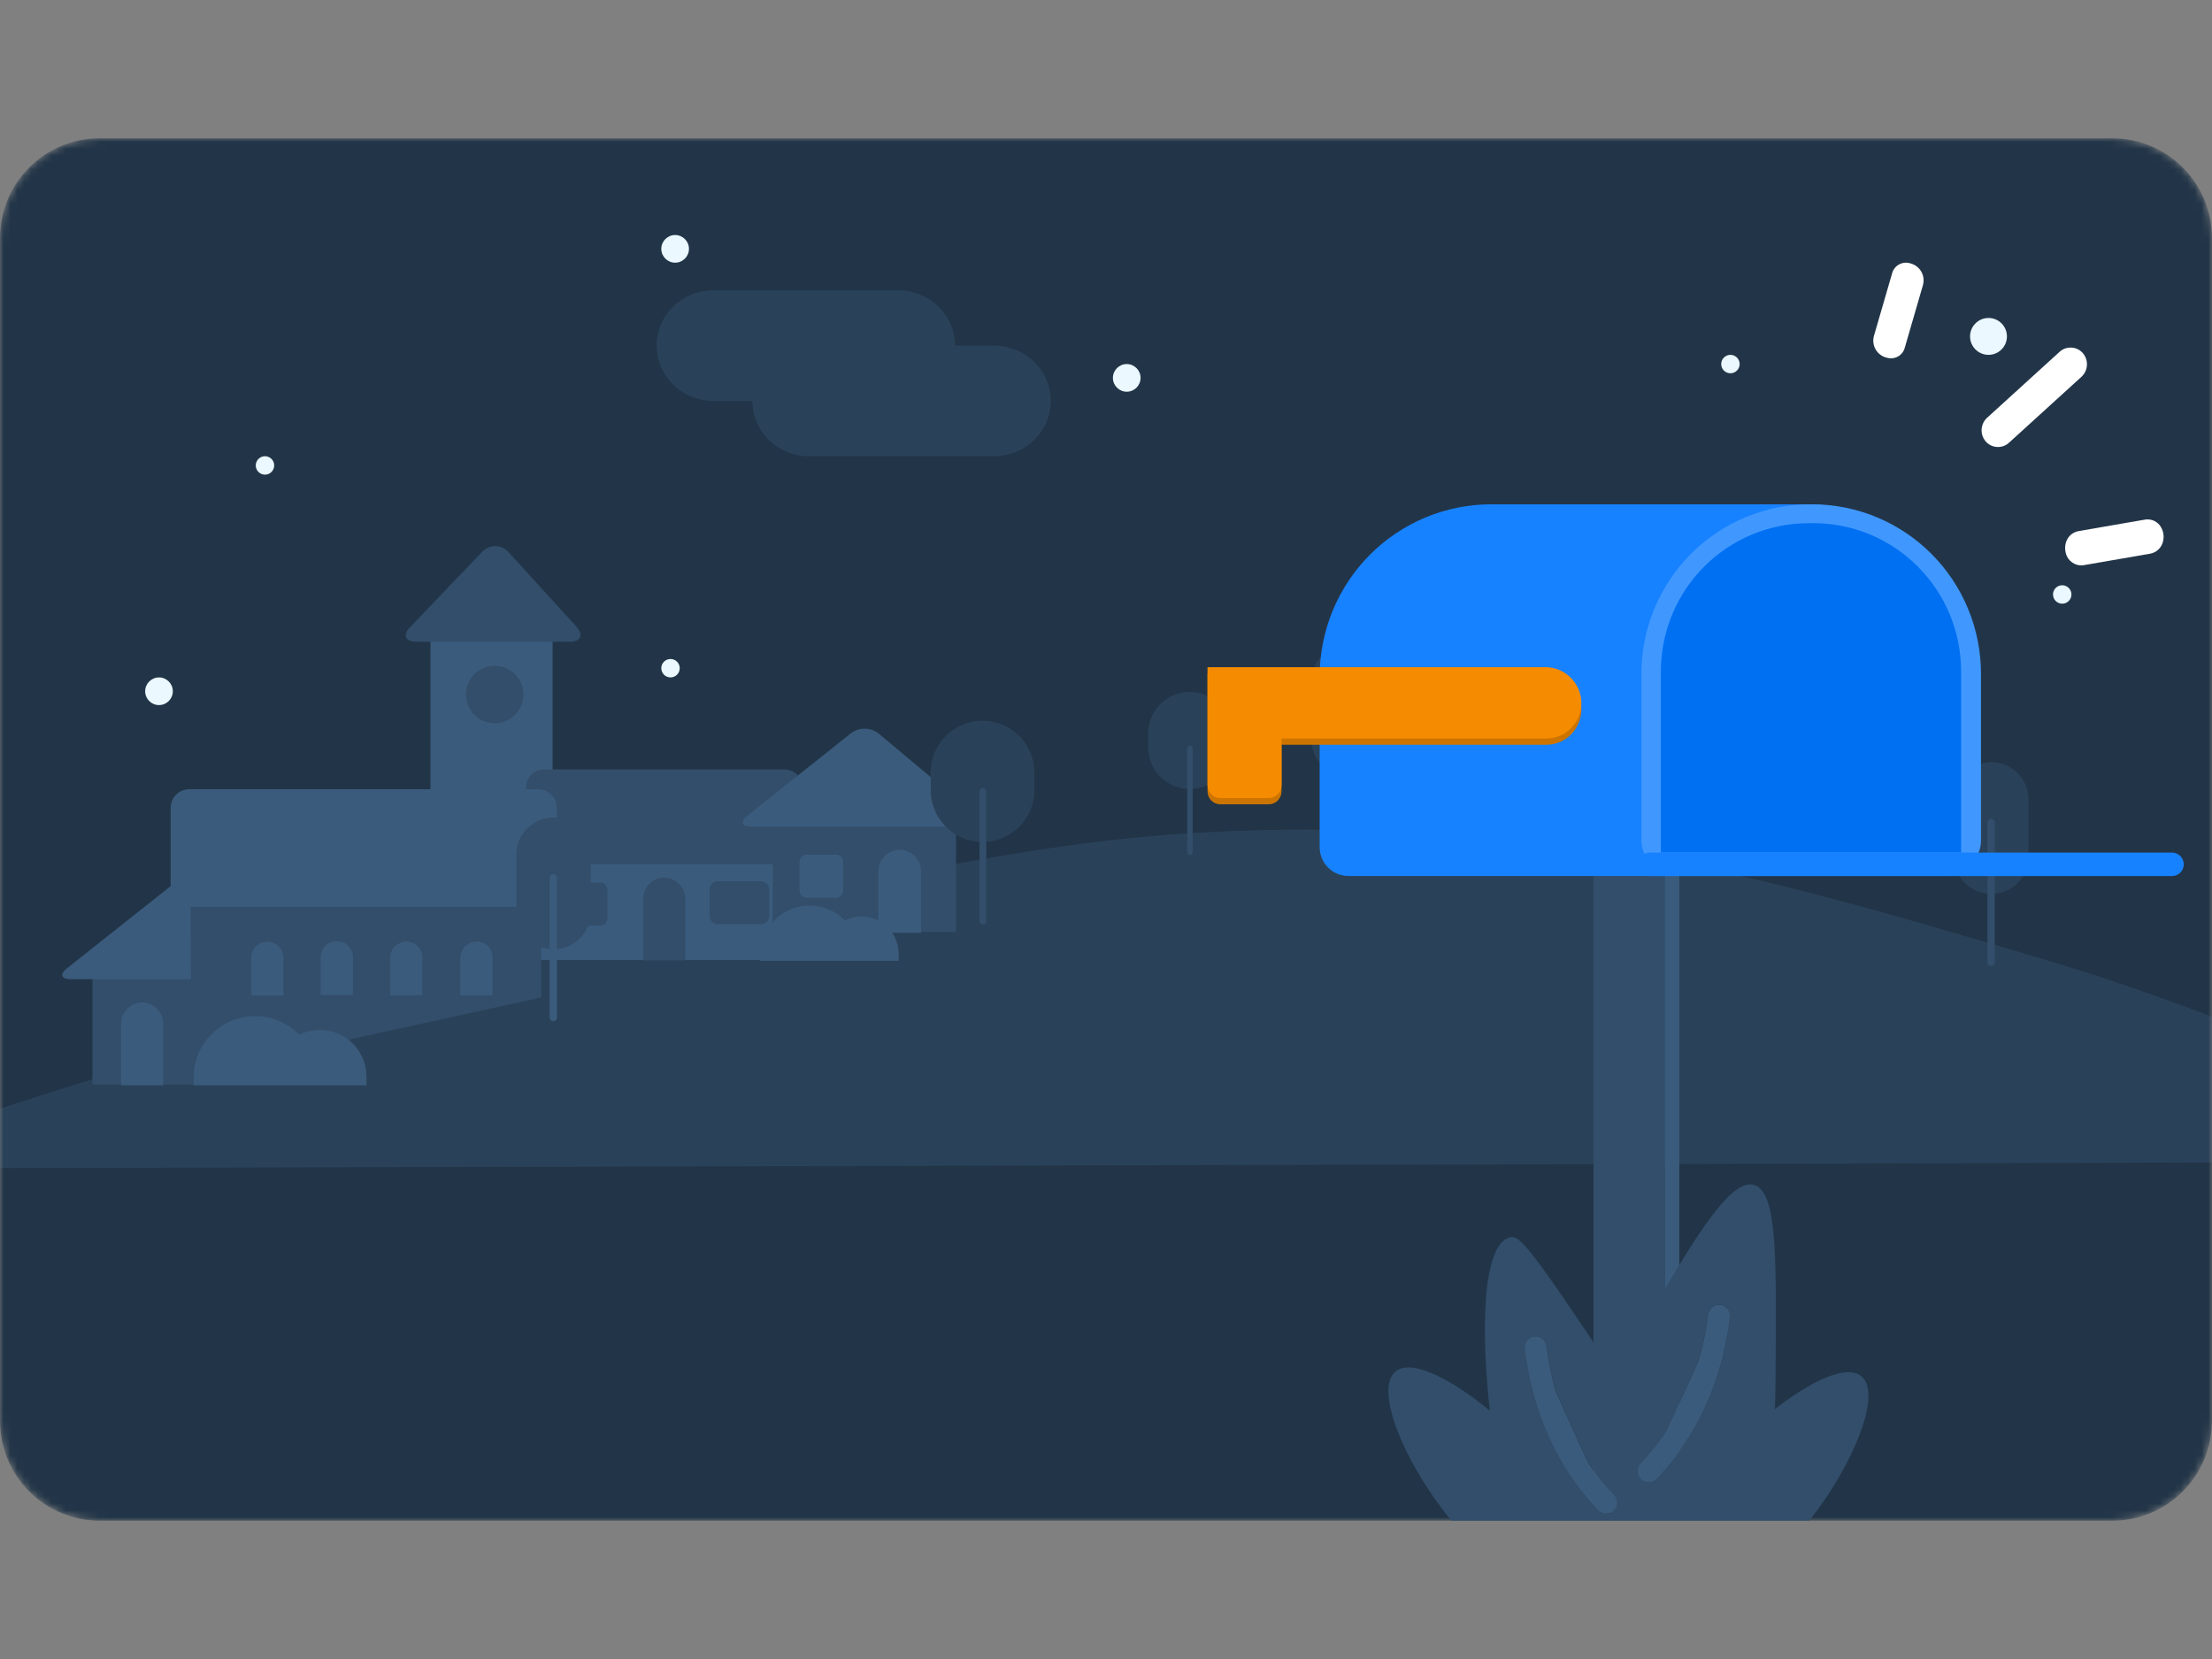 <svg width="320" height="240" viewBox="0 0 320 240" fill="none" xmlns="http://www.w3.org/2000/svg">
<rect x="0" y="0" width="320" height="240" fill="#808080" stroke="none"/>
<mask id="mask0_2810_46765" style="mask-type:alpha" maskUnits="userSpaceOnUse" x="0" y="20" width="320" height="200">
<path d="M305.547 20H14.453C12.556 19.998 10.677 20.37 8.923 21.095C7.17 21.82 5.576 22.884 4.234 24.225C2.892 25.566 1.827 27.158 1.1 28.911C0.374 30.664 -8.08861e-07 32.543 0 34.44V205.547C0 209.38 1.523 213.056 4.233 215.767C6.944 218.477 10.62 220 14.453 220H305.547C309.38 220 313.056 218.477 315.767 215.767C318.477 213.056 320 209.38 320 205.547V34.44C320 32.543 319.626 30.664 318.9 28.911C318.173 27.158 317.108 25.566 315.766 24.225C314.424 22.884 312.83 21.82 311.077 21.095C309.323 20.37 307.444 19.998 305.547 20Z" fill="#EBF8FF"/>
</mask>
<g mask="url(#mask0_2810_46765)">
<path d="M305.547 20H14.453C12.556 19.998 10.677 20.37 8.923 21.095C7.17 21.82 5.576 22.884 4.234 24.225C2.892 25.566 1.827 27.158 1.1 28.911C0.374 30.664 -8.08861e-07 32.543 0 34.44V205.547C0 209.38 1.523 213.056 4.233 215.767C6.944 218.477 10.62 220 14.453 220H305.547C309.38 220 313.056 218.477 315.767 215.767C318.477 213.056 320 209.38 320 205.547V34.44C320 32.543 319.626 30.664 318.9 28.911C318.173 27.158 317.108 25.566 315.766 24.225C314.424 22.884 312.83 21.82 311.077 21.095C309.323 20.37 307.444 19.998 305.547 20Z" fill="#223548"/>
<path d="M-23 168.04C-23 168.04 59.321 139.477 114 129.54C141.714 124.503 157.335 120.45 185.5 120.04C229.474 119.399 254.347 126.499 296.5 139.04C326.25 147.891 370.5 168.04 370.5 168.04L-21 169.04L-23 168.04Z" fill="#2A4259"/>
</g>
<ellipse cx="287.667" cy="48.667" rx="2.667" ry="2.667" fill="#EBF8FF"/>
<circle cx="163" cy="54.667" r="2" fill="#EBF8FF"/>
<ellipse cx="97" cy="96.667" rx="1.333" ry="1.333" fill="#EBF8FF"/>
<ellipse cx="250.333" cy="52.667" rx="1.333" ry="1.333" fill="#EBF8FF"/>
<ellipse cx="298.333" cy="86" rx="1.333" ry="1.333" fill="#EBF8FF"/>
<ellipse cx="38.333" cy="67.333" rx="1.333" ry="1.333" fill="#EBF8FF"/>
<ellipse cx="97.667" cy="36" rx="2" ry="2" fill="#EBF8FF"/>
<circle cx="23" cy="100" r="2" fill="#EBF8FF"/>
<path d="M79.942 92.251H62.28V138.837H79.942V92.251Z" fill="#3B5B7C"/>
<path d="M83.412 90.683C84.451 91.867 84.046 92.832 82.446 92.832H60.213C58.654 92.832 58.208 91.898 59.309 90.755L69.698 79.883C69.951 79.604 70.259 79.381 70.602 79.228C70.93 79.083 71.283 79.005 71.641 79C71.999 79.007 72.352 79.085 72.68 79.228C73.019 79.384 73.323 79.607 73.574 79.883L83.412 90.683Z" fill="#324E6B"/>
<path d="M71.558 104.63C72.38 104.63 73.183 104.386 73.867 103.929C74.55 103.473 75.083 102.824 75.397 102.065C75.712 101.306 75.794 100.471 75.634 99.665C75.474 98.859 75.078 98.119 74.497 97.538C73.915 96.957 73.175 96.562 72.369 96.402C71.563 96.241 70.727 96.324 69.968 96.638C69.208 96.952 68.559 97.485 68.103 98.168C67.646 98.851 67.402 99.654 67.402 100.476C67.402 101.577 67.84 102.634 68.62 103.413C69.399 104.192 70.456 104.63 71.558 104.63Z" fill="#324E6B"/>
<path d="M114.892 120.913H77.698V138.868H114.892V120.913Z" fill="#3B5B7C"/>
<path d="M96.025 126.957C96.847 126.958 97.634 127.282 98.218 127.86C98.509 128.148 98.74 128.491 98.899 128.869C99.058 129.247 99.14 129.652 99.142 130.062V138.941H93.033V130.062C93.034 129.256 93.347 128.482 93.906 127.902C94.46 127.319 95.222 126.98 96.025 126.957Z" fill="#324E6B"/>
<path d="M86.83 127.663H82.675C82.399 127.663 82.135 127.772 81.94 127.967C81.745 128.162 81.636 128.426 81.636 128.701V132.855C81.636 133.131 81.745 133.395 81.94 133.589C82.135 133.784 82.399 133.894 82.675 133.894H86.83C87.106 133.894 87.37 133.784 87.565 133.589C87.76 133.395 87.869 133.131 87.869 132.855V128.701C87.869 128.426 87.76 128.162 87.565 127.967C87.37 127.772 87.106 127.663 86.83 127.663Z" fill="#324E6B"/>
<path d="M110.082 127.497H103.848C103.691 127.495 103.535 127.525 103.389 127.585C103.244 127.644 103.111 127.732 103 127.844C102.889 127.955 102.801 128.087 102.741 128.232C102.682 128.378 102.652 128.534 102.653 128.691V132.502C102.652 132.659 102.682 132.815 102.741 132.961C102.801 133.106 102.889 133.239 103 133.35C103.111 133.461 103.244 133.549 103.389 133.608C103.535 133.668 103.691 133.698 103.848 133.697H110.082C110.399 133.697 110.703 133.571 110.927 133.347C111.151 133.123 111.277 132.819 111.277 132.502V128.691C111.277 128.374 111.151 128.071 110.927 127.847C110.703 127.623 110.399 127.497 110.082 127.497Z" fill="#324E6B"/>
<path d="M113.479 111.307H78.716C78.015 111.31 77.344 111.59 76.849 112.086C76.355 112.583 76.077 113.254 76.077 113.955V122.367C76.077 123.067 76.355 123.739 76.849 124.235C77.344 124.732 78.015 125.012 78.716 125.015H113.479C113.826 125.015 114.17 124.946 114.491 124.813C114.812 124.68 115.103 124.485 115.349 124.239C115.594 123.992 115.788 123.7 115.92 123.379C116.052 123.058 116.119 122.714 116.118 122.367V113.955C116.119 113.608 116.052 113.264 115.92 112.942C115.788 112.621 115.594 112.329 115.349 112.083C115.103 111.837 114.812 111.642 114.491 111.509C114.17 111.375 113.826 111.307 113.479 111.307Z" fill="#324E6B"/>
<path d="M39.902 138.93H13.378V156.886H39.902V138.93Z" fill="#324E6B"/>
<path d="M42.915 140.094C44.006 140.976 43.736 141.651 42.343 141.651H10.24C8.838 141.651 8.588 140.935 9.679 140.094L24.702 128.182C25.27 127.751 25.963 127.518 26.676 127.518C27.389 127.518 28.082 127.751 28.65 128.182L42.915 140.094Z" fill="#3B5B7C"/>
<path d="M20.494 145.006C21.321 145.006 22.113 145.334 22.698 145.918C23.282 146.502 23.611 147.295 23.611 148.121V157H17.502V148.121C17.502 147.295 17.83 146.502 18.415 145.918C18.999 145.334 19.792 145.006 20.619 145.006H20.494Z" fill="#3B5B7C"/>
<path d="M138.31 116.853H111.786V134.808H138.31V116.853Z" fill="#324E6B"/>
<path d="M141.354 118.026C142.393 118.909 142.164 119.573 140.772 119.573H108.627C107.245 119.573 107.079 118.877 108.087 118.026L123.11 106.073C123.679 105.649 124.369 105.42 125.079 105.42C125.788 105.42 126.479 105.649 127.048 106.073L141.354 118.026Z" fill="#3B5B7C"/>
<path d="M130.123 122.927C130.949 122.927 131.742 123.256 132.327 123.84C132.911 124.424 133.24 125.217 133.24 126.043V134.932H127.068V126.043C127.072 125.226 127.396 124.442 127.972 123.862C128.54 123.283 129.312 122.947 130.123 122.927Z" fill="#3B5B7C"/>
<path d="M120.929 123.644H116.711C116.435 123.644 116.171 123.753 115.976 123.948C115.781 124.143 115.672 124.407 115.672 124.683V128.836C115.672 129.112 115.781 129.376 115.976 129.571C116.171 129.765 116.435 129.875 116.711 129.875H120.929C121.204 129.875 121.469 129.765 121.664 129.571C121.858 129.376 121.968 129.112 121.968 128.836V124.683C121.968 124.407 121.858 124.143 121.664 123.948C121.469 123.753 121.204 123.644 120.929 123.644Z" fill="#3B5B7C"/>
<path d="M78.301 144.289L27.705 155.39L27.528 124.371H78.301V144.289Z" fill="#324E6B"/>
<path d="M77.843 114.173H27.393C27.038 114.172 26.686 114.241 26.357 114.376C26.029 114.511 25.731 114.71 25.48 114.961C25.228 115.212 25.029 115.51 24.894 115.838C24.759 116.166 24.69 116.518 24.691 116.873V128.494C24.691 129.21 24.976 129.897 25.483 130.403C25.989 130.909 26.676 131.194 27.393 131.194H77.843C78.561 131.194 79.249 130.91 79.757 130.404C80.265 129.897 80.552 129.211 80.555 128.494V116.873C80.555 116.518 80.485 116.166 80.348 115.838C80.212 115.509 80.012 115.211 79.76 114.96C79.508 114.709 79.209 114.511 78.88 114.376C78.551 114.241 78.199 114.172 77.843 114.173Z" fill="#3B5B7C"/>
<path d="M38.676 136.23C38.979 136.228 39.28 136.287 39.56 136.403C39.84 136.519 40.094 136.69 40.307 136.905C40.523 137.119 40.695 137.372 40.813 137.652C40.93 137.932 40.992 138.232 40.993 138.536V144.008H36.328V138.567C36.329 138.26 36.393 137.956 36.515 137.674C36.625 137.391 36.795 137.136 37.014 136.926C37.232 136.71 37.492 136.539 37.778 136.425C38.063 136.311 38.369 136.255 38.676 136.261V136.23Z" fill="#3B5B7C"/>
<path d="M48.743 136.147C49.047 136.148 49.347 136.208 49.627 136.324C49.908 136.437 50.162 136.606 50.375 136.822C50.593 137.039 50.766 137.297 50.884 137.581C50.999 137.861 51.059 138.16 51.06 138.463V143.926H46.395V138.463C46.395 138.156 46.458 137.851 46.583 137.57C46.697 137.287 46.866 137.029 47.081 136.812C47.3 136.596 47.559 136.425 47.845 136.311C48.13 136.197 48.436 136.141 48.743 136.147Z" fill="#3B5B7C"/>
<path d="M58.78 136.21C59.393 136.212 59.981 136.457 60.415 136.891C60.849 137.325 61.094 137.912 61.096 138.526V143.988H56.432V138.567C56.431 138.26 56.494 137.955 56.619 137.674C56.733 137.391 56.902 137.133 57.117 136.916C57.341 136.704 57.602 136.535 57.886 136.417C58.168 136.291 58.471 136.221 58.78 136.21Z" fill="#3B5B7C"/>
<path d="M68.94 136.21C69.245 136.208 69.547 136.267 69.828 136.383C70.11 136.499 70.366 136.67 70.582 136.885C70.797 137.1 70.968 137.356 71.083 137.638C71.199 137.919 71.258 138.221 71.257 138.526V143.988H66.603V138.567C66.602 138.26 66.665 137.955 66.79 137.674C66.9 137.391 67.066 137.133 67.278 136.916C67.501 136.704 67.762 136.535 68.047 136.417C68.329 136.292 68.632 136.222 68.94 136.21Z" fill="#3B5B7C"/>
<path fill-rule="evenodd" clip-rule="evenodd" d="M36.912 147C31.99 147 28 150.99 28 155.912V157H39.574H45.824H53V155.713C53 152.005 49.995 149 46.287 149C45.214 149 44.201 149.252 43.301 149.699C41.682 148.034 39.418 147 36.912 147Z" fill="#3B5B7C"/>
<path fill-rule="evenodd" clip-rule="evenodd" d="M117.13 131C113.192 131 110 134.192 110 138.13V139H119.259H124.259H130V137.97C130 135.004 127.596 132.6 124.63 132.6C123.772 132.6 122.96 132.801 122.241 133.159C120.946 131.827 119.134 131 117.13 131Z" fill="#3B5B7C"/>
<path d="M143.757 50H117.086C116.003 50 114.931 50.207 113.931 50.609C112.931 51.011 112.023 51.6 111.257 52.343C110.492 53.086 109.884 53.968 109.47 54.938C109.056 55.909 108.843 56.949 108.843 58C108.843 59.051 109.056 60.091 109.47 61.062C109.884 62.032 110.492 62.914 111.257 63.657C112.023 64.4 112.931 64.989 113.931 65.391C114.931 65.793 116.003 66 117.086 66H143.757C145.943 66 148.04 65.157 149.586 63.657C151.131 62.157 152 60.122 152 58C152 55.878 151.131 53.843 149.586 52.343C148.04 50.843 145.943 50 143.757 50Z" fill="#2A4259"/>
<path d="M129.914 42H103.243C102.161 42 101.089 42.207 100.089 42.609C99.088 43.011 98.18 43.6 97.414 44.343C96.649 45.086 96.042 45.968 95.627 46.938C95.213 47.909 95 48.949 95 50C95 51.051 95.213 52.091 95.627 53.062C96.042 54.032 96.649 54.914 97.414 55.657C98.18 56.4 99.088 56.989 100.089 57.391C101.089 57.793 102.161 58 103.243 58H129.914C132.1 58 134.197 57.157 135.743 55.657C137.289 54.157 138.157 52.122 138.157 50C138.157 47.878 137.289 45.843 135.743 44.343C134.197 42.843 132.1 42 129.914 42Z" fill="#2A4259"/>
<path d="M80.079 118.271C77.107 118.271 74.697 120.681 74.697 123.65V131.942C74.697 134.915 77.107 137.322 80.076 137.322C83.049 137.322 85.455 134.912 85.455 131.942V123.65C85.458 120.681 83.049 118.271 80.079 118.271Z" fill="#324E6B"/>
<path d="M80.571 126.991C80.571 126.699 80.335 126.463 80.044 126.463C79.752 126.463 79.517 126.699 79.517 126.991V147.202C79.517 147.493 79.752 147.729 80.044 147.729C80.335 147.729 80.571 147.493 80.571 147.202V126.991Z" fill="#3B5B7C"/>
<path d="M195.079 93.271C192.107 93.271 189.697 95.681 189.697 98.65V106.942C189.697 109.915 192.107 112.322 195.076 112.322C198.049 112.322 200.455 109.912 200.455 106.942V98.65C200.458 95.681 198.049 93.271 195.079 93.271Z" fill="#2A4259"/>
<path d="M195.571 101.991C195.571 101.699 195.336 101.463 195.044 101.463C194.752 101.463 194.517 101.699 194.517 101.991V122.202C194.517 122.493 194.752 122.729 195.044 122.729C195.336 122.729 195.571 122.493 195.571 122.202V101.991Z" fill="#324E6B"/>
<path d="M288.079 110.271C285.107 110.271 282.697 112.681 282.697 115.65V123.942C282.697 126.915 285.107 129.322 288.076 129.322C291.049 129.322 293.455 126.912 293.455 123.942V115.65C293.458 112.681 291.049 110.271 288.079 110.271Z" fill="#2A4259"/>
<path d="M288.571 118.991C288.571 118.699 288.336 118.463 288.044 118.463C287.752 118.463 287.517 118.699 287.517 118.991V139.202C287.517 139.493 287.752 139.729 288.044 139.729C288.336 139.729 288.571 139.493 288.571 139.202V118.991Z" fill="#324E6B"/>
<path d="M142.136 104.271C137.994 104.271 134.636 107.629 134.636 111.771V114.299C134.636 118.44 137.994 121.799 142.136 121.799C146.278 121.799 149.636 118.44 149.636 114.299V111.771C149.636 107.629 146.278 104.271 142.136 104.271Z" fill="#2A4259"/>
<path d="M142.675 114.499C142.675 114.228 142.457 114.01 142.186 114.01C141.915 114.01 141.697 114.228 141.697 114.499V133.24C141.697 133.511 141.915 133.729 142.186 133.729C142.457 133.729 142.675 133.511 142.675 133.24V114.499Z" fill="#324E6B"/>
<path d="M172.108 100.108C168.795 100.108 166.108 102.795 166.108 106.108V108.13C166.108 111.444 168.795 114.13 172.108 114.13C175.422 114.13 178.108 111.444 178.108 108.13V106.108C178.108 102.795 175.422 100.108 172.108 100.108Z" fill="#2A4259"/>
<path d="M172.539 108.291C172.539 108.074 172.365 107.899 172.148 107.899C171.931 107.899 171.757 108.074 171.757 108.291V123.284C171.757 123.5 171.931 123.675 172.148 123.675C172.365 123.675 172.539 123.5 172.539 123.284V108.291Z" fill="#324E6B"/>
<path d="M230.525 125.858V214.655C230.525 216.955 231.713 218.822 233.184 218.822H240.842V125.858H230.525Z" fill="#324E6B"/>
<path d="M240.842 125.858V218.822C241.398 218.822 241.931 218.601 242.324 218.206C242.717 217.812 242.938 217.277 242.938 216.719V125.858H240.842Z" fill="#3B5B7C"/>
<path d="M215.732 72.956H261.23C267.825 72.956 274.15 75.584 278.813 80.262C283.476 84.939 286.095 91.284 286.095 97.899V122.558C286.095 123.664 285.658 124.724 284.879 125.505C284.1 126.286 283.043 126.725 281.941 126.725H195.065C193.963 126.725 192.907 126.286 192.128 125.505C191.349 124.724 190.911 123.664 190.911 122.558V97.865C190.91 94.594 191.551 91.356 192.798 88.333C194.045 85.311 195.873 82.565 198.178 80.252C200.483 77.939 203.219 76.104 206.231 74.852C209.243 73.6 212.472 72.956 215.732 72.956Z" fill="#1782FF"/>
<path d="M261.9 72.956H262.144C268.625 72.956 274.84 75.538 279.422 80.135C284.005 84.732 286.579 90.967 286.579 97.468V121.652C286.579 122.202 286.471 122.747 286.261 123.256C286.051 123.764 285.743 124.226 285.355 124.615C284.967 125.005 284.507 125.313 284 125.524C283.493 125.735 282.95 125.843 282.401 125.843H241.638C241.09 125.843 240.546 125.735 240.039 125.524C239.532 125.313 239.072 125.005 238.684 124.615C238.296 124.226 237.988 123.764 237.778 123.256C237.568 122.747 237.46 122.202 237.46 121.652V97.468C237.46 90.967 240.034 84.732 244.617 80.135C249.199 75.538 255.414 72.956 261.895 72.956H261.9Z" fill="#4098FF"/>
<path d="M261.636 75.682H262.329C265.137 75.682 267.916 76.237 270.51 77.314C273.103 78.392 275.46 79.971 277.444 81.962C279.429 83.954 281.004 86.317 282.078 88.919C283.152 91.521 283.705 94.309 283.705 97.125V123.333H240.27V97.13C240.27 94.314 240.822 91.526 241.897 88.924C242.971 86.322 244.545 83.959 246.53 81.967C248.515 79.976 250.872 78.397 253.465 77.319C256.059 76.241 258.838 75.687 261.645 75.687L261.636 75.682Z" fill="#0070F3"/>
<path d="M314.221 123.338H238.663C237.729 123.338 236.972 124.097 236.972 125.034V125.039C236.972 125.976 237.729 126.735 238.663 126.735H314.221C315.155 126.735 315.912 125.976 315.912 125.039V125.034C315.912 124.097 315.155 123.338 314.221 123.338Z" fill="#1782FF"/>
<path d="M174.685 97.429V114.469C174.685 114.969 174.879 115.448 175.224 115.802C175.569 116.156 176.038 116.354 176.526 116.354H183.554C184.042 116.354 184.51 116.156 184.856 115.802C185.201 115.448 185.395 114.969 185.395 114.469V107.738H186.298H223.74C224.408 107.737 225.069 107.601 225.685 107.336C226.301 107.071 226.859 106.684 227.327 106.196C227.796 105.709 228.164 105.13 228.413 104.495C228.661 103.86 228.783 103.181 228.773 102.497C228.765 102.269 228.745 102.042 228.713 101.816C228.499 100.577 227.864 99.457 226.92 98.652C225.976 97.848 224.784 97.413 223.556 97.424H174.699L174.685 97.429Z" fill="#CC7400"/>
<path d="M174.685 96.527V113.567C174.685 114.067 174.879 114.547 175.224 114.9C175.569 115.254 176.038 115.453 176.526 115.453H183.554C184.042 115.453 184.51 115.254 184.856 114.9C185.201 114.547 185.395 114.067 185.395 113.567V106.836H186.298H223.74C224.408 106.836 225.069 106.699 225.685 106.435C226.301 106.17 226.859 105.782 227.327 105.295C227.796 104.807 228.164 104.229 228.413 103.594C228.661 102.959 228.783 102.279 228.773 101.595C228.765 101.367 228.745 101.14 228.713 100.914C228.499 99.676 227.864 98.555 226.92 97.751C225.976 96.947 224.784 96.511 223.556 96.522H174.699L174.685 96.527Z" fill="#F58B00"/>
<path d="M312.403 75.944C312.144 75.634 311.806 75.4 311.425 75.265C311.044 75.131 310.634 75.102 310.238 75.181L300.766 76.82C299.199 77.09 298.58 78.53 298.792 79.758C298.861 80.263 299.092 80.733 299.45 81.097C299.808 81.46 300.275 81.697 300.78 81.772C301.025 81.802 301.273 81.793 301.515 81.749L310.987 80.11C311.404 80.047 311.796 79.872 312.122 79.604C312.448 79.336 312.695 78.985 312.838 78.588C312.996 78.147 313.04 77.672 312.964 77.21C312.888 76.747 312.695 76.311 312.403 75.944Z" fill="white"/>
<path d="M276.4 38.111C276.126 38.018 275.836 37.983 275.548 38.008C275.26 38.033 274.981 38.118 274.727 38.258C274.474 38.397 274.253 38.588 274.077 38.817C273.902 39.047 273.776 39.311 273.708 39.592L271.098 48.584C271.005 48.908 270.978 49.247 271.018 49.581C271.057 49.915 271.163 50.239 271.329 50.531C271.495 50.824 271.718 51.081 271.984 51.287C272.25 51.493 272.555 51.644 272.88 51.731C273.013 51.771 273.15 51.799 273.287 51.817C273.796 51.888 274.312 51.766 274.735 51.476C275.158 51.185 275.457 50.747 275.572 50.247L278.179 41.258C278.272 40.934 278.3 40.596 278.261 40.261C278.222 39.927 278.116 39.604 277.95 39.311C277.785 39.018 277.562 38.761 277.296 38.555C277.03 38.349 276.725 38.198 276.4 38.111Z" fill="white"/>
<path d="M299.675 50.288C299.36 50.267 299.044 50.311 298.746 50.417C298.449 50.523 298.176 50.688 297.944 50.903L287.463 60.439C286.995 60.87 286.712 61.464 286.673 62.098C286.633 62.733 286.84 63.358 287.251 63.843C287.634 64.291 288.171 64.579 288.756 64.65C289.094 64.69 289.436 64.657 289.759 64.553C290.083 64.45 290.38 64.277 290.631 64.048L301.112 54.512C301.582 54.079 301.867 53.481 301.906 52.844C301.945 52.206 301.735 51.578 301.32 51.091C301.114 50.853 300.862 50.66 300.58 50.522C300.297 50.383 299.989 50.304 299.675 50.288Z" fill="white"/>
<path d="M269.261 199.076C267.093 197.335 261.879 199.837 256.765 203.863C256.853 201.384 256.871 198.55 256.888 195.233C256.959 181.398 257.006 172.367 253.754 171.417C250.128 170.354 244.557 179.999 236.098 194.655C235.231 196.166 234.417 197.571 233.65 198.916C220.932 179.657 219.731 178.665 218.419 179.001C214.447 180.046 214.219 192.382 215.531 204.093C210.071 199.548 204.237 196.52 201.911 198.385C198.683 200.976 203.282 211.872 209.954 219.977H261.762C268.089 211.955 272.365 201.59 269.261 199.076ZM233.462 218.554C233.312 218.699 233.135 218.813 232.941 218.89C232.747 218.966 232.54 219.002 232.332 218.997C232.124 218.992 231.919 218.946 231.729 218.861C231.539 218.776 231.368 218.653 231.225 218.501C230.263 217.49 229.357 216.426 228.512 215.314C224.218 209.659 221.565 202.865 220.622 195.127C220.571 194.707 220.688 194.283 220.948 193.95C221.207 193.617 221.587 193.401 222.004 193.35C222.421 193.299 222.841 193.418 223.172 193.679C223.503 193.94 223.717 194.323 223.767 194.743C224.042 196.994 224.494 199.218 225.121 201.395L229.684 211.465C230.112 212.12 230.557 212.758 231.025 213.378C231.802 214.396 232.633 215.372 233.515 216.299C233.8 216.609 233.951 217.019 233.935 217.441C233.92 217.862 233.739 218.26 233.433 218.548L233.462 218.554ZM242.361 210.727C241.517 211.843 240.612 212.909 239.648 213.921C239.505 214.072 239.333 214.193 239.142 214.277C238.952 214.361 238.747 214.407 238.539 214.411C238.331 214.416 238.125 214.379 237.931 214.303C237.737 214.226 237.561 214.113 237.411 213.968C237.261 213.823 237.14 213.65 237.057 213.458C236.973 213.266 236.928 213.06 236.924 212.85C236.919 212.641 236.956 212.433 237.031 212.237C237.107 212.042 237.22 211.864 237.364 211.713C238.245 210.786 239.074 209.811 239.848 208.791C240.322 208.172 240.767 207.534 241.195 206.879L245.758 196.803C246.385 194.628 246.838 192.405 247.111 190.157C247.133 189.947 247.196 189.743 247.297 189.557C247.398 189.372 247.535 189.208 247.699 189.077C247.863 188.945 248.051 188.847 248.253 188.79C248.455 188.732 248.667 188.715 248.875 188.741C249.083 188.766 249.285 188.833 249.467 188.938C249.649 189.043 249.809 189.183 249.937 189.35C250.066 189.518 250.159 189.709 250.213 189.914C250.267 190.118 250.28 190.331 250.251 190.541C249.343 198.279 246.66 205.073 242.361 210.727Z" fill="#324E6B"/>
<path d="M248.875 188.764C248.459 188.716 248.041 188.835 247.712 189.096C247.383 189.357 247.169 189.738 247.118 190.157C246.844 192.405 246.391 194.628 245.765 196.803L241.201 206.879C240.774 207.534 240.328 208.171 239.854 208.791C239.08 209.811 238.251 210.786 237.37 211.713C237.226 211.864 237.113 212.042 237.038 212.237C236.962 212.432 236.926 212.641 236.93 212.85C236.934 213.059 236.98 213.266 237.063 213.458C237.147 213.649 237.267 213.823 237.417 213.968C237.567 214.113 237.744 214.226 237.937 214.302C238.131 214.378 238.338 214.415 238.546 214.411C238.753 214.407 238.958 214.361 239.149 214.277C239.339 214.193 239.511 214.072 239.655 213.92C240.618 212.909 241.524 211.842 242.367 210.727C246.667 205.073 249.32 198.279 250.258 190.541C250.283 190.332 250.267 190.121 250.212 189.919C250.156 189.717 250.061 189.528 249.932 189.363C249.804 189.198 249.645 189.06 249.463 188.957C249.282 188.855 249.082 188.789 248.875 188.764Z" fill="#3B5B7C"/>
<path d="M230.996 213.371C230.528 212.752 230.082 212.114 229.655 211.459L225.091 201.389C224.465 199.212 224.013 196.987 223.738 194.737C223.713 194.529 223.648 194.328 223.546 194.145C223.444 193.963 223.307 193.802 223.143 193.673C222.979 193.544 222.792 193.448 222.591 193.392C222.391 193.335 222.182 193.319 221.975 193.344C221.768 193.37 221.569 193.435 221.388 193.538C221.206 193.641 221.047 193.779 220.919 193.944C220.79 194.109 220.695 194.298 220.639 194.5C220.583 194.702 220.568 194.913 220.593 195.121C221.536 202.859 224.189 209.653 228.483 215.308C229.328 216.42 230.233 217.484 231.195 218.495C231.485 218.801 231.884 218.978 232.303 218.988C232.723 218.998 233.13 218.84 233.433 218.548C233.737 218.256 233.913 217.854 233.923 217.432C233.933 217.009 233.776 216.599 233.486 216.293C232.604 215.365 231.773 214.39 230.996 213.371Z" fill="#3B5B7C"/>
</svg>
